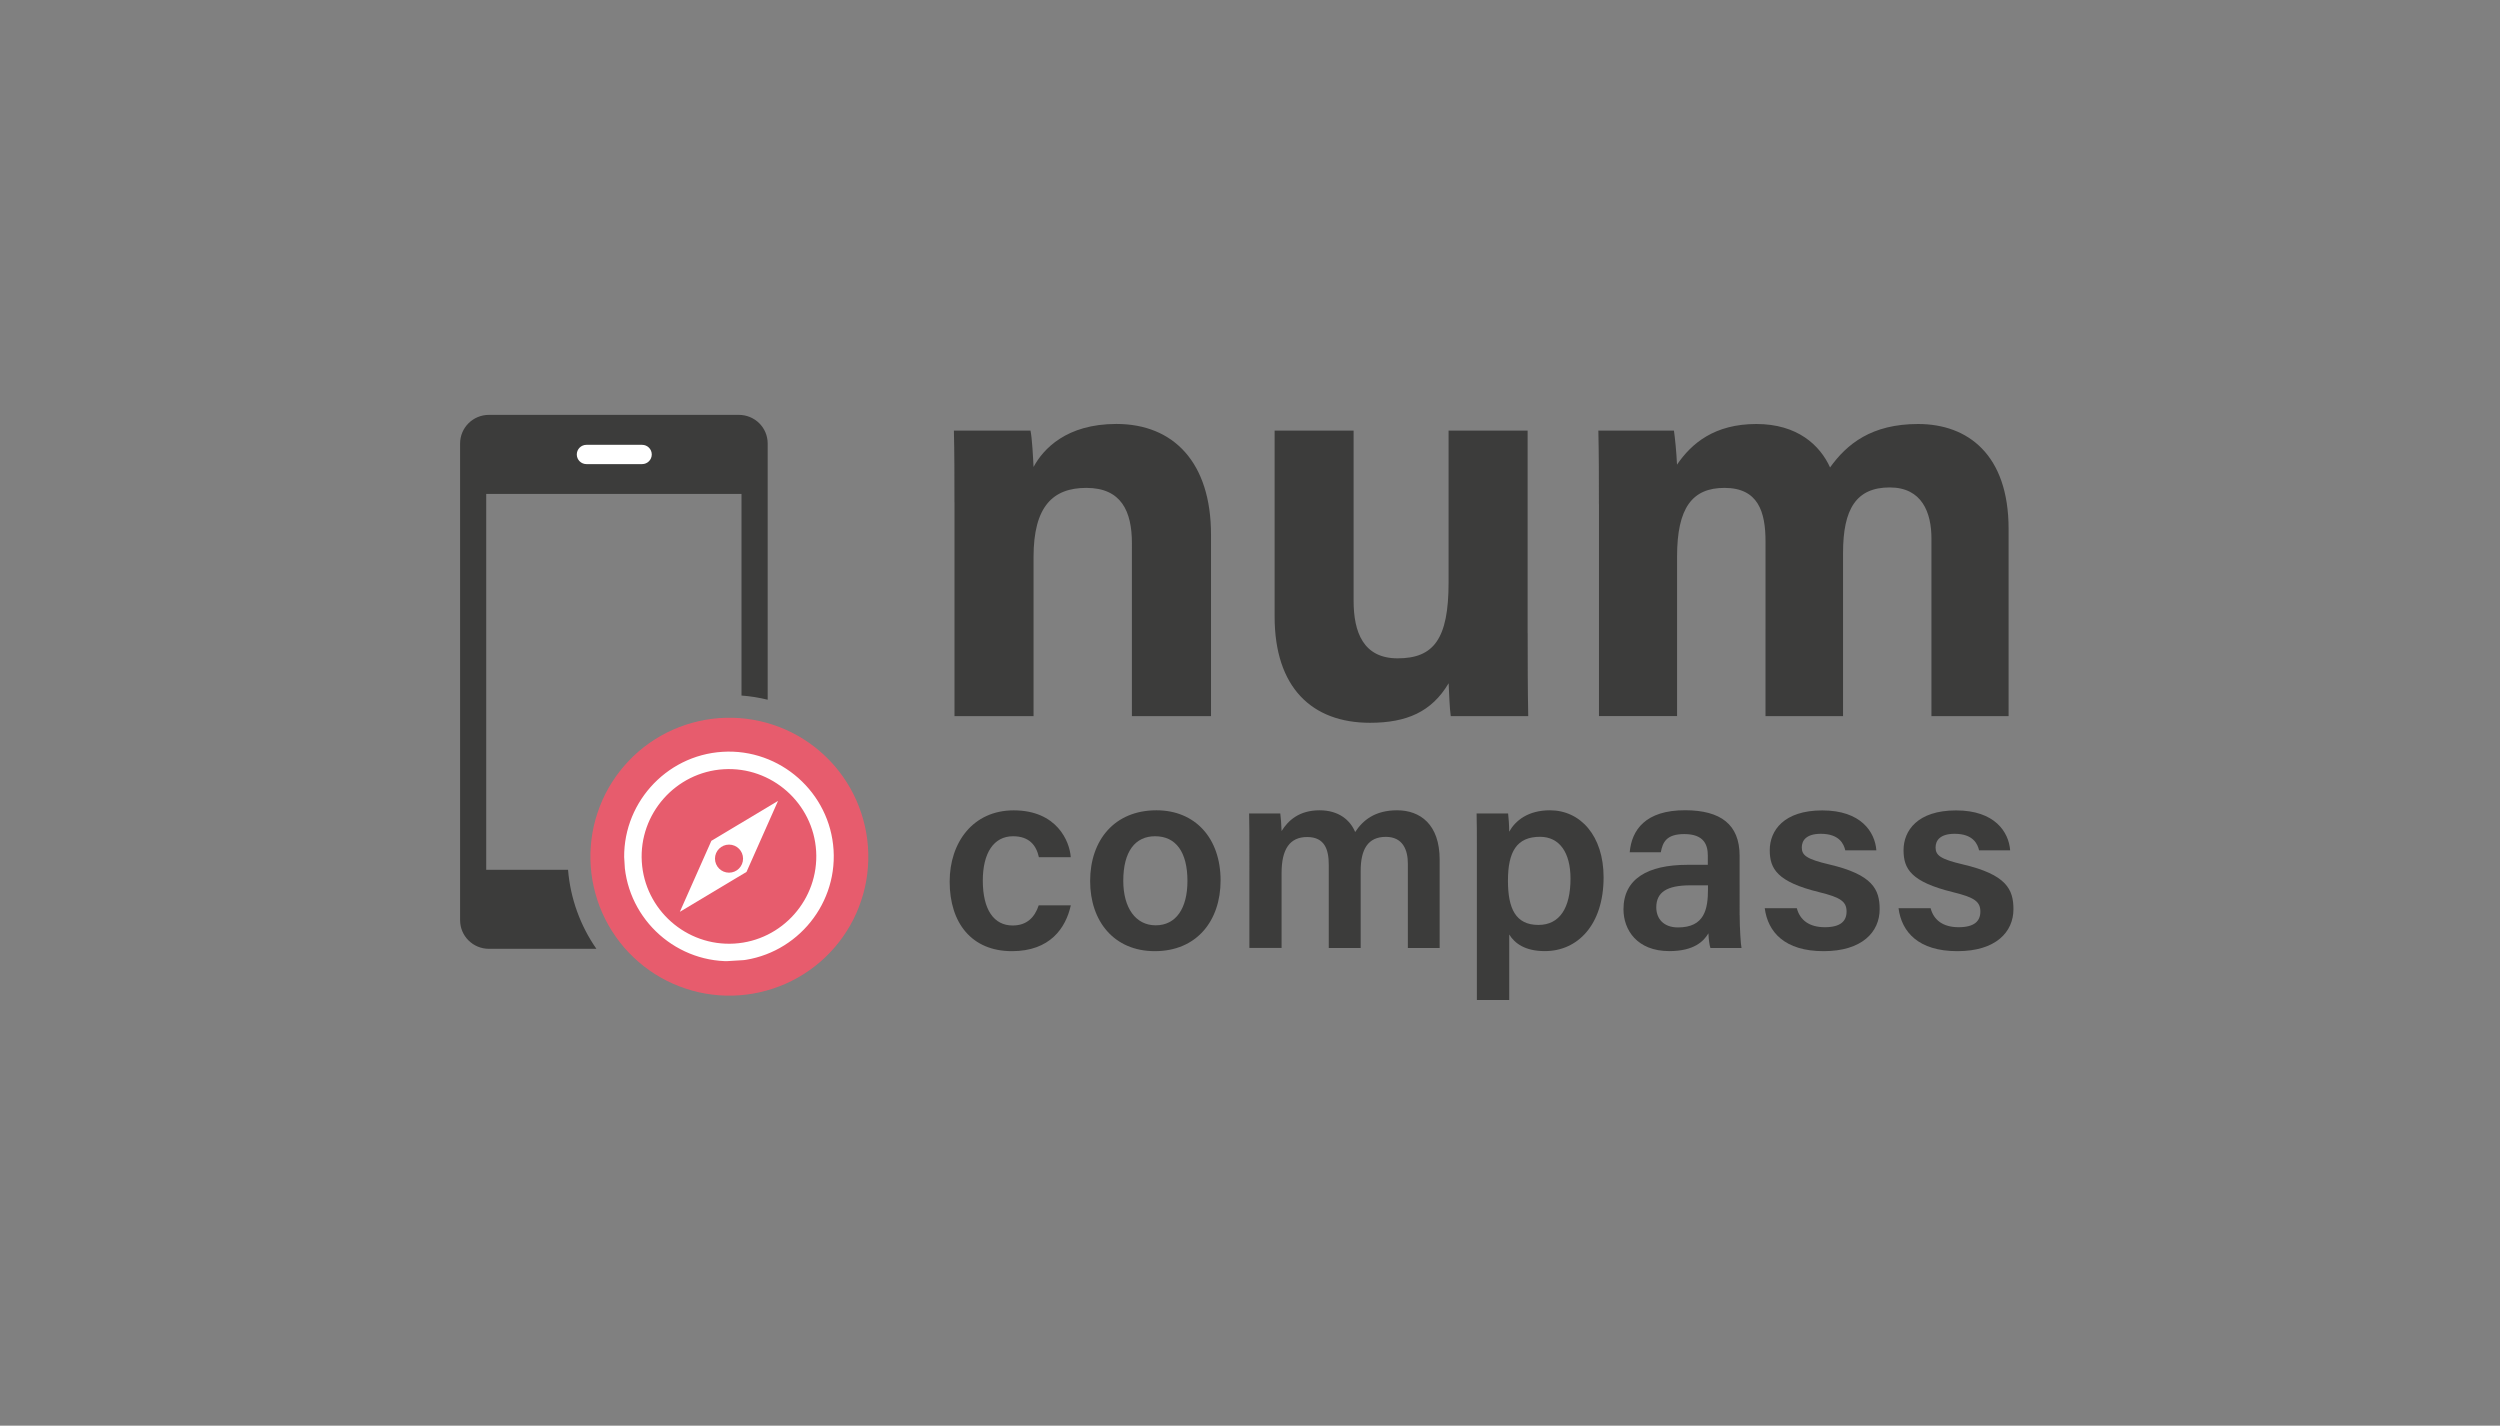 <?xml version="1.0" encoding="utf-8"?>
<!-- Generator: Adobe Illustrator 25.2.3, SVG Export Plug-In . SVG Version: 6.00 Build 0)  -->
<svg version="1.1" id="Ebene_1" xmlns="http://www.w3.org/2000/svg" xmlns:xlink="http://www.w3.org/1999/xlink" x="0px" y="0px"
	 viewBox="0 0 448.82 255.95" style="enable-background:new 0 0 448.82 255.95;" xml:space="preserve">
<rect x="0" y="0" width="448.82" height="255.95" fill="#808080" stroke="none"/>
<style type="text/css">
	.st0{fill:#3C3C3B;}
	.st1{fill-rule:evenodd;clip-rule:evenodd;fill:#FFFFFF;}
	.st2{fill:#E75C6D;}
	.st3{clip-path:url(#SVGID_2_);fill:#FFFFFF;}
	.st4{fill:#E85D6D;}
</style>
<g>
	<path class="st0" d="M87.79,170.34h19.28c-2.87-4.13-4.67-9.01-5.09-14.19H87.29V88.67h45.83v36.2c0.79,0.06,1.59,0.15,2.39,0.28
		c0.78,0.12,1.55,0.29,2.31,0.47V79.63c0-2.87-2.32-5.15-5.19-5.15H87.79c-2.89,0-5.19,2.3-5.19,5.15v85.56
		C82.6,168.06,84.92,170.34,87.79,170.34z"/>
</g>
<g>
	<path class="st0" d="M171.35,90.22c0-4.36,0-9.13-0.1-12.92H185c0.29,1.32,0.47,4.88,0.55,6.53c1.74-3.22,5.89-7.72,14.87-7.72
		c10.3,0,16.99,6.96,16.99,19.84v32.61h-14.2V97.53c0-5.76-1.92-9.94-8.18-9.94c-6.03,0-9.48,3.35-9.48,12.41v28.57h-14.19V90.22z"
		/>
	<path class="st0" d="M274.26,113.67c0,4.94,0.01,10.31,0.1,14.9h-13.91c-0.2-1.38-0.3-4.12-0.38-5.91
		c-3.04,5.15-7.57,7.1-14.12,7.1c-10.44,0-17.12-6.35-17.12-19.06V77.3h14.18v30.55c0,5.66,1.75,10.34,7.9,10.34
		c6.47,0,9.15-3.45,9.15-13.6V77.3h14.19V113.67z"/>
	<path class="st0" d="M287.05,90.52c0-4.43,0-8.83-0.1-13.21h13.57c0.19,1.25,0.47,4.11,0.55,6.11c2.6-3.82,6.72-7.3,14.25-7.3
		c7.37,0,11.42,3.81,13.23,7.8c3-4.19,7.43-7.8,15.8-7.8c8.93,0,16.25,5.49,16.25,18.82v33.63h-13.85v-31.9
		c0-4.63-1.68-9.16-7.49-9.16c-6.03,0-8.38,3.89-8.38,11.75v29.31h-13.92V97.2c0-5.31-1.31-9.61-7.37-9.61
		c-5.77,0-8.51,3.55-8.51,12.34v28.63h-14.02V90.52z"/>
</g>
<g>
	<path class="st0" d="M192.24,162.53c-0.9,4.07-3.72,8.23-10.57,8.23c-7.23,0-11.18-5.06-11.18-12.48c0-7.03,4.19-12.8,11.49-12.8
		c7.75,0,10.06,5.55,10.25,8.41h-5.72c-0.47-2.13-1.73-3.76-4.64-3.76c-3.47,0-5.43,3.01-5.43,7.96c0,5.26,2.01,8.06,5.36,8.06
		c2.54,0,3.95-1.44,4.68-3.62H192.24z"/>
	<path class="st0" d="M219.13,158.07c0,7.19-4.25,12.69-11.81,12.69c-7.3,0-11.61-5.35-11.61-12.58c0-7.35,4.37-12.71,11.91-12.71
		C214.6,145.48,219.13,150.49,219.13,158.07z M201.66,158.12c0,4.87,2.22,8,5.82,8c3.66,0,5.7-3.06,5.7-7.96
		c0-5.18-2.06-8.03-5.8-8.03C203.8,150.12,201.66,152.87,201.66,158.12z"/>
	<path class="st0" d="M224.3,152.27c0-2.09,0-4.2-0.05-6.23h5.6c0.08,0.63,0.21,2.13,0.23,3.16c1.18-1.92,3.18-3.73,6.82-3.73
		c3.46,0,5.51,1.78,6.39,3.9c1.37-2.08,3.52-3.9,7.53-3.9c4.11,0,7.64,2.5,7.64,8.86v15.86h-5.71v-15.15c0-2.39-0.86-4.8-3.95-4.8
		c-3.21,0-4.52,2.22-4.52,6.12v13.83h-5.73v-14.94c0-2.71-0.71-4.98-3.88-4.98c-3.11,0-4.59,2.16-4.59,6.46v13.45h-5.78V152.27z"/>
	<path class="st0" d="M270.95,167.77v11.76h-5.81v-27.64c0-1.96,0-3.93-0.05-5.85h5.66c0.09,0.7,0.19,2.17,0.19,3.27
		c1.13-2,3.38-3.84,7.32-3.84c5.48,0,9.63,4.59,9.63,12.03c0,8.56-4.68,13.25-10.53,13.25C273.8,170.76,271.93,169.36,270.95,167.77
		z M281.95,157.73c0-4.66-1.97-7.5-5.47-7.5c-4.2,0-5.76,2.68-5.76,7.89c0,4.98,1.37,7.93,5.47,7.93
		C280.01,166.05,281.95,163,281.95,157.73z"/>
	<path class="st0" d="M312.32,164.28c0,2.27,0.19,5.29,0.33,5.91h-5.58c-0.19-0.5-0.33-1.73-0.36-2.63
		c-0.86,1.44-2.6,3.19-7.02,3.19c-5.78,0-8.23-3.79-8.23-7.51c0-5.47,4.36-7.98,11.47-7.98c1.35,0,2.83,0,3.67,0v-1.67
		c0-1.86-0.64-3.85-4.22-3.85c-3.23,0-3.87,1.47-4.22,3.26h-5.58c0.35-3.97,2.8-7.57,10.01-7.54c6.28,0.03,9.72,2.52,9.72,8.18
		V164.28z M306.62,158.94c-0.63,0-2.1,0-3.12,0c-4.29,0-6.15,1.26-6.15,3.96c0,2.01,1.29,3.6,3.89,3.6c4.78,0,5.39-3.28,5.39-6.87
		V158.94z"/>
	<path class="st0" d="M322.58,163.05c0.57,2.17,2.27,3.41,5.03,3.41c2.83,0,3.9-1.1,3.9-2.81c0-1.79-1.06-2.54-4.91-3.48
		c-7.54-1.85-8.88-4.18-8.88-7.54c0-3.51,2.51-7.14,9.43-7.14c6.96,0,9.46,3.87,9.71,7.17h-5.58c-0.26-1.12-1.05-2.97-4.39-2.97
		c-2.61,0-3.42,1.2-3.42,2.45c0,1.4,0.83,2.09,4.92,3.05c7.81,1.83,9.06,4.48,9.06,8.04c0,4.08-3.15,7.53-10.06,7.53
		c-6.97,0-10.01-3.41-10.57-7.71H322.58z"/>
	<path class="st0" d="M346.6,163.05c0.57,2.17,2.27,3.41,5.03,3.41c2.83,0,3.9-1.1,3.9-2.81c0-1.79-1.06-2.54-4.91-3.48
		c-7.54-1.85-8.88-4.18-8.88-7.54c0-3.51,2.51-7.14,9.43-7.14c6.96,0,9.46,3.87,9.71,7.17h-5.58c-0.26-1.12-1.05-2.97-4.39-2.97
		c-2.61,0-3.42,1.2-3.42,2.45c0,1.4,0.83,2.09,4.92,3.05c7.81,1.83,9.06,4.48,9.06,8.04c0,4.08-3.15,7.53-10.06,7.53
		c-6.97,0-10.01-3.41-10.57-7.71H346.6z"/>
</g>
<path class="st1" d="M115.28,83.32h-10c-0.95,0-1.73-0.77-1.73-1.73v0c0-0.95,0.77-1.73,1.73-1.73h10c0.95,0,1.73,0.77,1.73,1.73v0
	C117.01,82.54,116.24,83.32,115.28,83.32z"/>
<g>
	<g>
		<path class="st2" d="M130.34,128.86c-0.82,0.02-1.63,0.08-2.44,0.18c-0.81,0.1-1.62,0.24-2.41,0.42c-0.8,0.18-1.58,0.4-2.36,0.65
			c-0.78,0.26-1.54,0.55-2.29,0.88c-0.75,0.33-1.48,0.7-2.19,1.1c-0.71,0.4-1.4,0.84-2.07,1.31c-0.67,0.47-1.31,0.97-1.93,1.5
			c-0.62,0.53-1.21,1.1-1.77,1.69c-0.56,0.59-1.1,1.21-1.6,1.85c-0.5,0.64-0.97,1.31-1.41,2c-0.44,0.69-0.84,1.4-1.21,2.13
			c-0.37,0.73-0.7,1.48-0.99,2.24c-0.29,0.76-0.55,1.54-0.77,2.32c-0.22,0.79-0.4,1.58-0.54,2.39c-0.14,0.81-0.24,1.61-0.3,2.43
			s-0.08,1.63-0.06,2.45c0.02,0.82,0.08,1.63,0.18,2.44c0.1,0.81,0.24,1.62,0.42,2.41c0.18,0.8,0.4,1.58,0.65,2.36
			c0.26,0.78,0.55,1.54,0.88,2.29c0.33,0.75,0.7,1.48,1.1,2.19c0.4,0.71,0.84,1.4,1.31,2.07c0.47,0.67,0.97,1.31,1.5,1.93
			c0.53,0.62,1.1,1.21,1.69,1.77c0.59,0.56,1.21,1.1,1.85,1.6c0.64,0.5,1.31,0.97,2,1.41c0.69,0.44,1.4,0.84,2.13,1.21
			c0.73,0.37,1.48,0.7,2.24,0.99c0.76,0.29,1.54,0.55,2.32,0.77c0.79,0.22,1.58,0.4,2.39,0.54c0.81,0.14,1.61,0.24,2.43,0.3
			c0.81,0.06,1.63,0.08,2.45,0.06c0.82-0.02,1.63-0.08,2.44-0.18c0.81-0.1,1.62-0.24,2.41-0.42c0.8-0.18,1.58-0.4,2.36-0.65
			c0.78-0.26,1.54-0.55,2.29-0.88c0.75-0.33,1.48-0.7,2.19-1.1c0.71-0.4,1.4-0.84,2.07-1.31c0.67-0.47,1.31-0.97,1.93-1.5
			c0.62-0.53,1.21-1.1,1.77-1.69c0.56-0.59,1.1-1.21,1.6-1.85s0.97-1.31,1.41-2c0.44-0.69,0.84-1.4,1.21-2.13
			c0.37-0.73,0.7-1.48,0.99-2.24c0.29-0.76,0.55-1.54,0.77-2.32c0.22-0.79,0.4-1.58,0.54-2.39c0.14-0.81,0.24-1.61,0.3-2.43
			c0.06-0.81,0.08-1.63,0.06-2.45c-0.02-0.82-0.08-1.63-0.18-2.44c-0.1-0.81-0.24-1.62-0.42-2.41c-0.18-0.8-0.4-1.58-0.65-2.36
			c-0.26-0.78-0.55-1.54-0.88-2.29c-0.33-0.75-0.7-1.48-1.1-2.19s-0.84-1.4-1.31-2.07c-0.47-0.67-0.97-1.31-1.5-1.93
			c-0.53-0.62-1.1-1.21-1.69-1.77c-0.59-0.56-1.21-1.1-1.85-1.6c-0.64-0.5-1.31-0.97-2-1.41c-0.69-0.44-1.4-0.84-2.13-1.21
			c-0.73-0.37-1.48-0.7-2.24-0.99c-0.76-0.29-1.54-0.55-2.32-0.77c-0.79-0.22-1.58-0.4-2.39-0.54c-0.81-0.14-1.61-0.24-2.43-0.3
			C131.97,128.86,131.16,128.84,130.34,128.86z"/>
	</g>
	<g>
		<defs>
			
				<rect id="SVGID_1_" x="112.05" y="134.93" transform="matrix(0.998 -0.061 0.061 0.998 -9.09 8.226)" width="37.63" height="37.63"/>
		</defs>
		<clipPath id="SVGID_2_">
			<use xlink:href="#SVGID_1_"  style="overflow:visible;"/>
		</clipPath>
		<path class="st3" d="M129.73,134.97c-10.33,0.63-18.27,9.59-17.64,19.92c0.63,10.33,9.59,18.27,19.92,17.64
			s18.27-9.59,17.64-19.92S140.05,134.34,129.73,134.97z M129.92,138.1c8.61-0.52,16.08,6.09,16.6,14.7
			c0.52,8.61-6.09,16.08-14.7,16.6c-8.61,0.52-16.08-6.09-16.6-14.7S121.31,138.62,129.92,138.1"/>
		<path class="st3" d="M127.71,150.95l-5.66,12.75l11.97-7.17l5.66-12.75L127.71,150.95z"/>
	</g>
</g>
<circle class="st4" cx="130.88" cy="154.15" r="2.52"/>
</svg>
